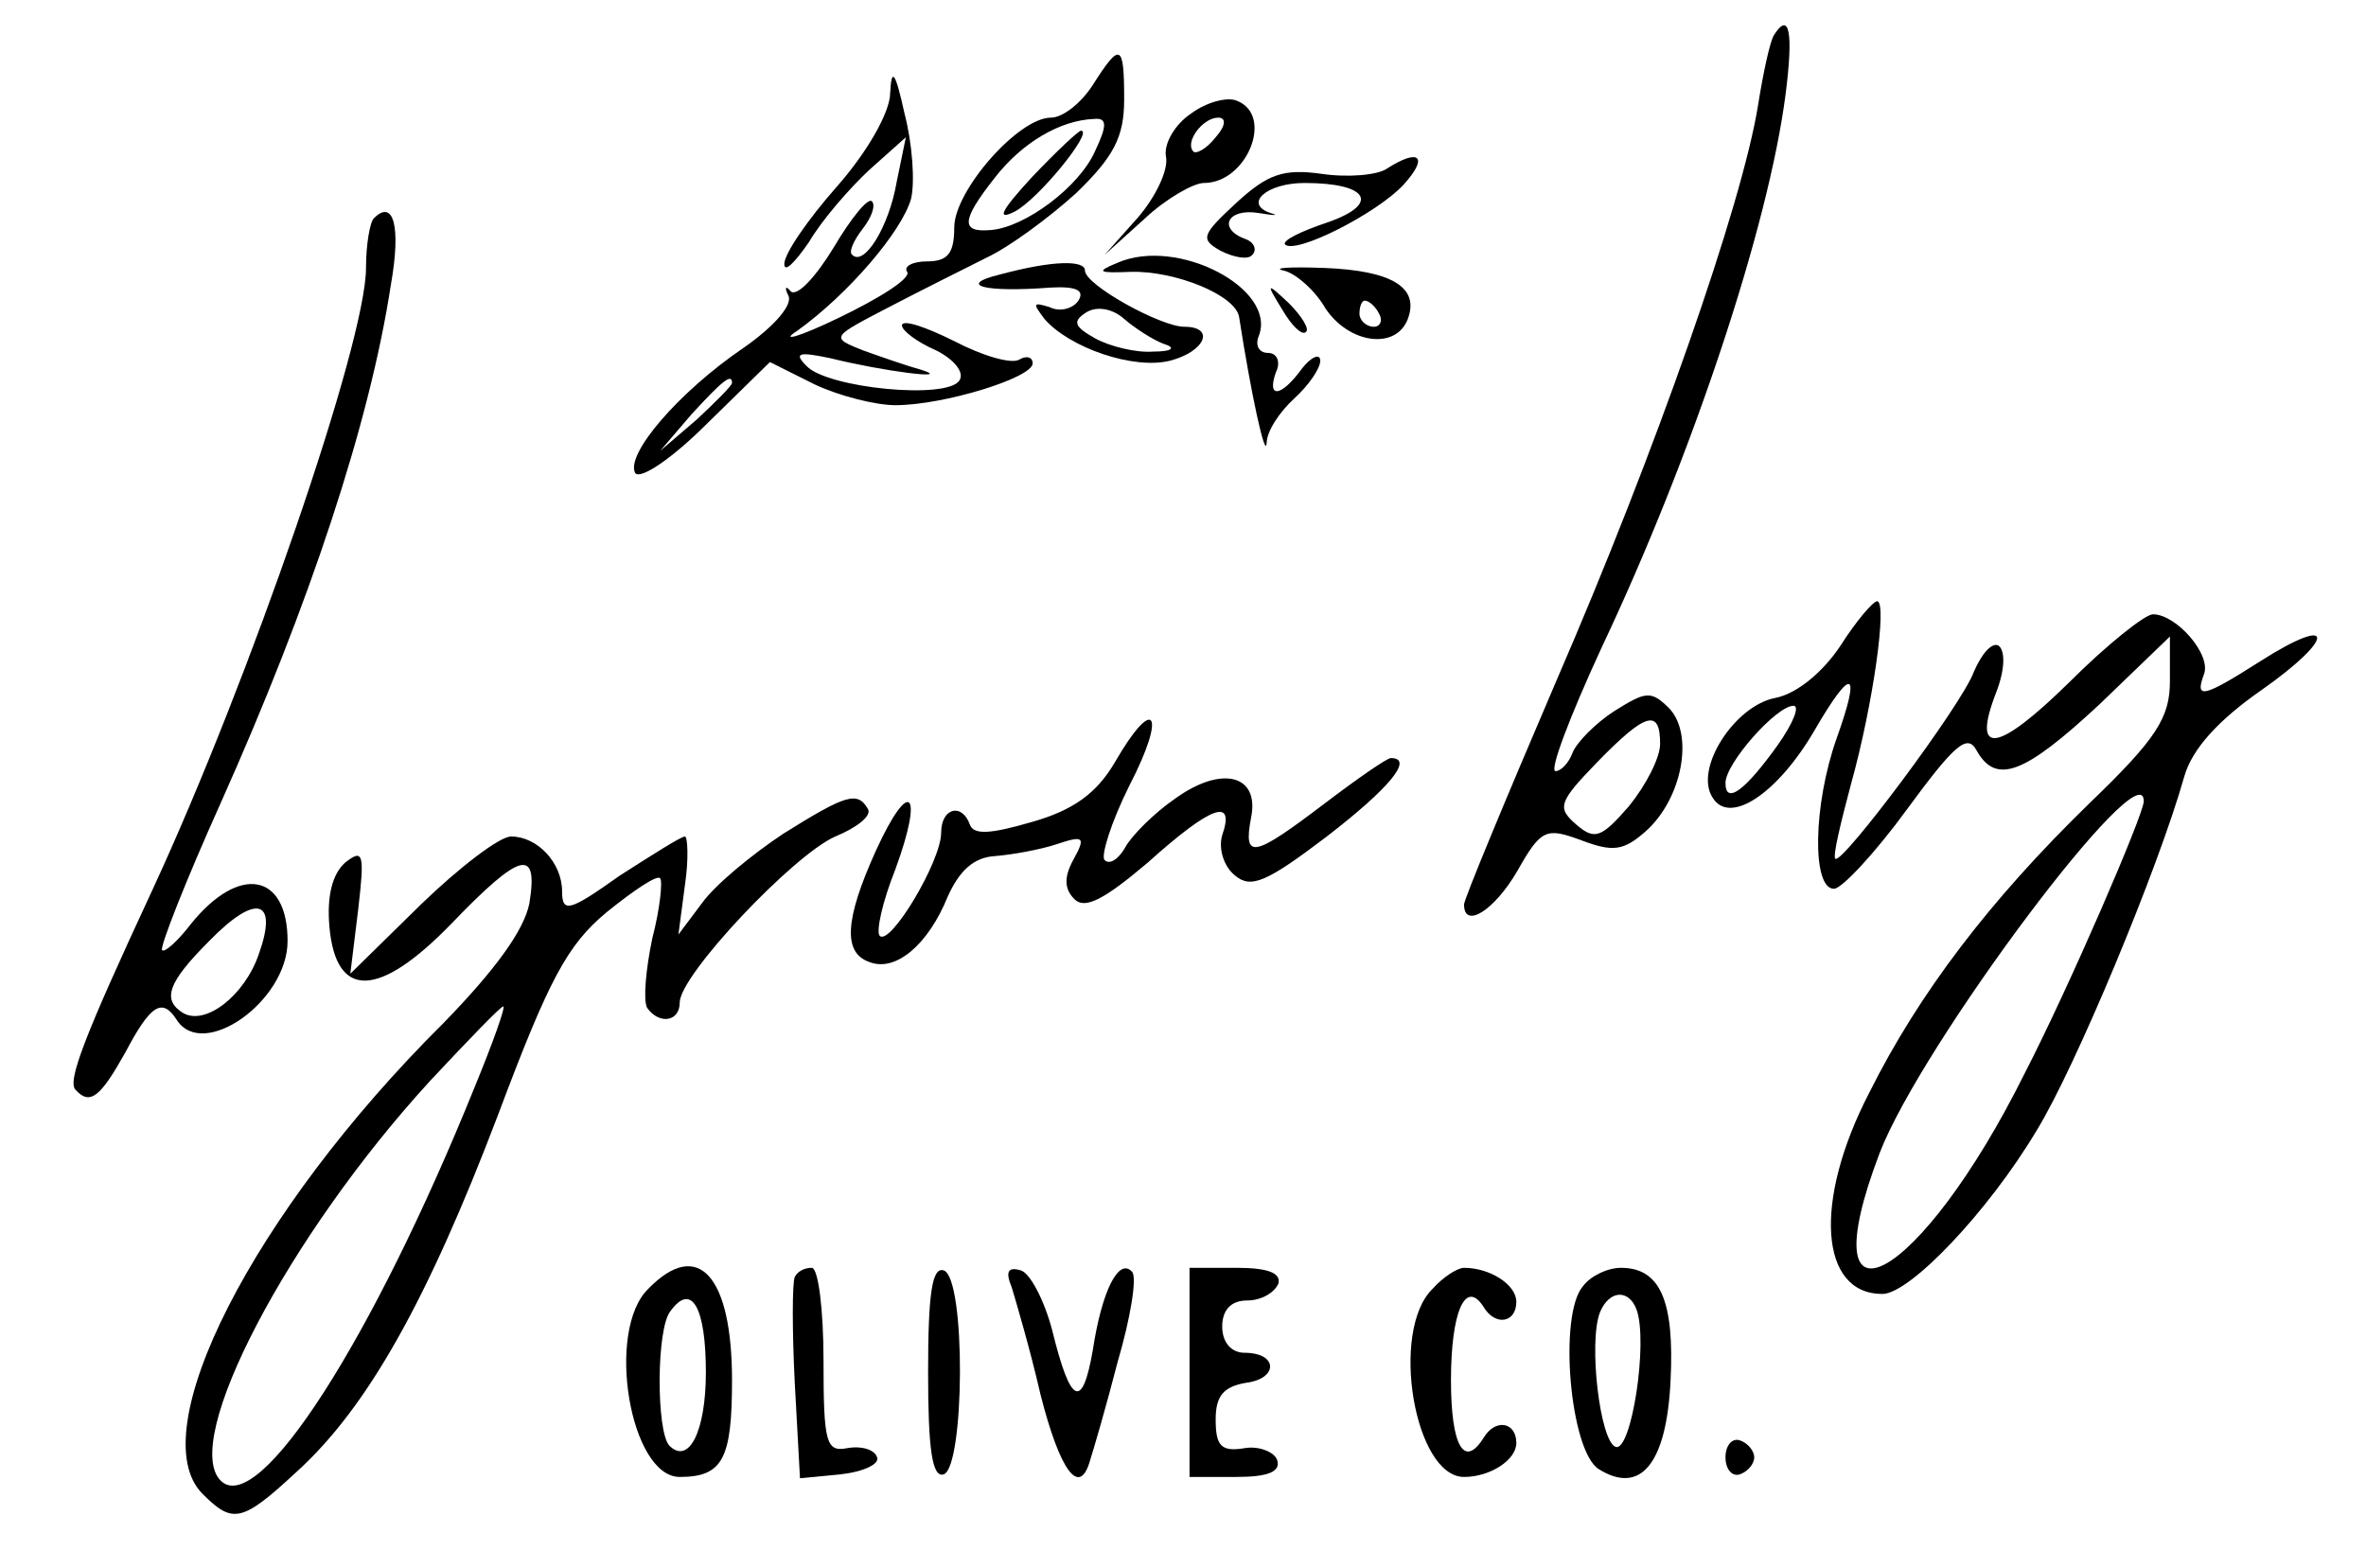 <?xml version="1.0" standalone="no"?>
<!DOCTYPE svg PUBLIC "-//W3C//DTD SVG 20010904//EN"
 "http://www.w3.org/TR/2001/REC-SVG-20010904/DTD/svg10.dtd">
<svg version="1.0" xmlns="http://www.w3.org/2000/svg"
 width="181pt" height="120pt" viewBox="0 0 181 120"
 preserveAspectRatio="xMidYMid meet">
<g transform="translate(0,120) scale(0.1,-0.1)"
fill="#000000" stroke="none">
<path d="M1357 1173 c-3 -5 -8 -28 -12 -53 -12 -76 -79 -267 -154 -440 -39
-91 -71 -168 -71 -172 0 -19 23 -5 41 26 18 32 22 33 49 23 24 -9 32 -8 49 7
28 25 37 74 18 94 -14 14 -18 13 -42 -2 -14 -9 -29 -24 -32 -32 -3 -8 -9 -14
-13 -14 -5 0 11 42 35 94 70 148 128 323 141 424 6 47 3 64 -9 45z m-87 -542
c0 -11 -11 -32 -24 -48 -21 -24 -26 -26 -40 -14 -15 13 -14 17 16 48 37 38 48
41 48 14z"/>
<path d="M836 1135 c-9 -14 -23 -25 -32 -25 -25 0 -74 -56 -74 -84 0 -20 -5
-26 -21 -26 -11 0 -18 -4 -15 -8 3 -5 -21 -20 -52 -35 -31 -15 -46 -19 -32
-10 39 28 80 76 87 101 3 13 1 42 -5 65 -7 32 -10 36 -11 16 0 -15 -18 -46
-41 -72 -22 -25 -40 -51 -40 -59 0 -7 8 1 19 17 10 17 31 41 46 55 l28 25 -7
-34 c-6 -35 -25 -65 -34 -56 -3 2 1 11 8 20 7 9 10 18 7 21 -3 3 -16 -13 -29
-35 -14 -23 -28 -38 -33 -34 -4 5 -5 3 -2 -3 4 -7 -11 -24 -34 -40 -50 -34
-91 -82 -83 -96 4 -5 28 11 55 38 l48 47 34 -17 c19 -9 47 -16 62 -16 37 0
105 21 105 32 0 5 -5 6 -10 3 -6 -4 -29 3 -50 14 -22 11 -40 17 -40 12 0 -4
12 -13 26 -19 14 -7 22 -17 18 -23 -9 -15 -101 -6 -117 11 -10 10 -6 11 18 6
40 -10 95 -17 70 -9 -11 3 -31 10 -45 15 -25 10 -24 10 20 33 25 13 59 30 75
38 17 8 47 30 68 49 29 28 37 43 37 72 0 43 -3 44 -24 11z m2 -50 c-12 -28
-54 -59 -80 -61 -23 -2 -23 7 3 40 21 27 50 44 76 45 10 1 10 -5 1 -24z m-278
-178 c0 -2 -12 -14 -27 -28 l-28 -24 24 28 c23 25 31 32 31 24z"/>
<path d="M789 1064 c-23 -25 -27 -33 -13 -26 18 9 61 62 51 62 -2 0 -19 -16
-38 -36z"/>
<path d="M911 1113 c-12 -8 -21 -23 -19 -33 2 -10 -8 -31 -22 -47 l-25 -28 31
28 c16 15 37 27 45 27 33 0 54 52 25 63 -7 3 -23 -1 -35 -10z m19 -18 c-7 -9
-15 -13 -17 -11 -7 7 7 26 19 26 6 0 6 -6 -2 -15z"/>
<path d="M1061 1071 c-7 -5 -30 -7 -50 -4 -29 4 -41 0 -65 -22 -27 -25 -28
-28 -12 -37 10 -5 21 -7 24 -3 4 4 1 10 -5 12 -22 8 -14 24 10 20 12 -2 16 -2
9 0 -21 7 -3 23 26 23 49 0 58 -16 18 -30 -21 -7 -35 -14 -33 -17 8 -8 71 24
91 46 19 21 12 28 -13 12z"/>
<path d="M286 1033 c-3 -3 -6 -20 -6 -38 0 -57 -89 -315 -163 -475 -53 -114
-66 -148 -59 -154 11 -12 19 -5 38 29 19 36 28 42 39 25 20 -32 85 14 85 60 0
52 -37 59 -74 13 -10 -13 -20 -22 -22 -20 -2 2 18 53 45 113 68 152 114 291
130 396 8 45 2 66 -13 51z m-88 -563 c-11 -32 -41 -55 -58 -45 -16 10 -12 23
20 55 36 37 53 32 38 -10z"/>
<path d="M855 999 c-17 -7 -15 -8 10 -7 34 1 81 -18 83 -35 9 -58 20 -109 21
-96 0 9 10 24 21 34 11 10 20 23 20 29 0 6 -7 3 -14 -6 -16 -22 -27 -23 -20
-3 4 8 1 15 -6 15 -7 0 -10 6 -7 13 14 36 -62 76 -108 56z"/>
<path d="M765 990 c-33 -8 -13 -14 39 -10 19 1 26 -2 21 -10 -4 -6 -14 -9 -22
-5 -13 4 -13 3 -4 -9 19 -22 68 -39 96 -32 27 7 35 26 11 26 -18 0 -76 32 -76
43 0 8 -24 8 -65 -3z m125 -53 c10 -3 7 -6 -8 -6 -13 -1 -33 4 -44 10 -16 9
-18 13 -7 20 8 5 20 3 29 -5 8 -7 22 -16 30 -19z"/>
<path d="M982 993 c9 -2 24 -15 32 -29 18 -27 54 -32 63 -8 9 24 -12 37 -64
39 -27 1 -40 0 -31 -2z m73 -33 c3 -5 1 -10 -4 -10 -6 0 -11 5 -11 10 0 6 2
10 4 10 3 0 8 -4 11 -10z"/>
<path d="M981 963 c7 -12 15 -20 18 -17 3 2 -3 12 -13 22 -17 16 -18 16 -5 -5z"/>
<path d="M1408 706 c-14 -21 -34 -37 -50 -40 -31 -6 -62 -54 -48 -76 13 -22
50 3 78 51 29 50 36 47 17 -6 -18 -51 -19 -115 -2 -115 6 0 32 28 56 61 36 49
46 58 53 45 15 -27 37 -18 94 35 l54 52 0 -34 c0 -28 -10 -44 -62 -94 -76 -74
-130 -145 -168 -221 -43 -83 -38 -154 10 -154 21 0 81 63 118 125 29 47 93
200 113 271 6 21 26 43 59 66 57 40 57 59 -1 22 -44 -28 -50 -29 -43 -10 6 15
-21 46 -39 46 -6 0 -35 -23 -64 -52 -55 -54 -75 -57 -56 -8 7 18 7 32 2 36 -5
3 -13 -6 -19 -20 -9 -25 -101 -148 -106 -143 -2 2 4 27 12 57 17 61 28 140 20
140 -3 0 -16 -15 -28 -34z m-48 -76 c-25 -35 -40 -46 -40 -29 0 15 39 59 52
59 5 0 0 -13 -12 -30z m280 -43 c0 -10 -57 -142 -91 -208 -80 -161 -167 -208
-111 -61 32 83 202 310 202 269z"/>
<path d="M853 617 c-14 -24 -32 -37 -64 -46 -31 -9 -44 -10 -47 -2 -6 17 -22
13 -22 -6 0 -22 -39 -87 -47 -79 -3 3 2 26 12 51 22 60 11 71 -15 14 -24 -53
-25 -78 -5 -85 20 -8 45 13 60 50 9 20 20 30 36 31 13 1 35 5 47 9 21 7 23 6
13 -12 -7 -13 -7 -22 1 -30 8 -8 23 0 56 28 49 44 67 50 57 21 -3 -10 1 -24
10 -31 12 -10 24 -5 70 30 48 37 67 60 49 60 -3 0 -26 -16 -51 -35 -54 -41
-62 -43 -56 -11 7 33 -22 41 -58 15 -16 -11 -33 -28 -38 -37 -5 -9 -12 -14
-16 -10 -3 3 5 29 19 57 29 56 19 70 -11 18z"/>
<path d="M599 562 c-24 -16 -52 -39 -62 -53 l-18 -24 5 38 c3 20 2 37 0 37 -3
0 -25 -14 -50 -30 -38 -27 -44 -29 -44 -12 0 22 -19 42 -39 42 -9 0 -40 -24
-69 -52 l-54 -53 6 49 c5 43 4 47 -10 36 -10 -9 -14 -26 -12 -49 5 -56 38 -55
94 3 52 54 66 58 59 15 -4 -21 -27 -52 -66 -92 -146 -145 -231 -313 -184 -360
23 -23 30 -22 72 17 54 49 100 131 154 273 39 104 53 130 83 155 21 17 39 29
41 26 2 -2 0 -23 -6 -46 -5 -24 -7 -47 -4 -53 9 -13 25 -11 25 4 0 21 87 113
119 127 17 7 28 16 25 21 -8 14 -17 11 -65 -19z m-236 -194 c-78 -193 -165
-329 -194 -301 -31 30 51 187 160 306 29 31 54 57 56 57 2 0 -8 -28 -22 -62z"/>
<path d="M496 214 c-33 -32 -14 -144 24 -144 33 0 40 14 40 74 0 80 -26 109
-64 70z m44 -64 c0 -45 -13 -71 -28 -56 -10 11 -10 90 1 103 16 22 27 3 27
-47z"/>
<path d="M608 223 c-2 -5 -2 -41 0 -81 l4 -73 31 3 c18 2 30 8 28 13 -2 6 -12
9 -23 7 -16 -3 -18 4 -18 67 0 39 -4 71 -9 71 -6 0 -11 -3 -13 -7z"/>
<path d="M710 150 c0 -58 3 -81 12 -78 16 6 17 150 0 156 -9 3 -12 -18 -12
-78z"/>
<path d="M774 215 c3 -10 14 -47 22 -82 15 -59 30 -79 38 -50 2 6 12 40 21 75
10 34 15 65 11 69 -10 11 -23 -14 -30 -60 -8 -46 -17 -42 -31 15 -6 23 -17 44
-24 46 -10 3 -12 -1 -7 -13z"/>
<path d="M910 150 l0 -80 36 0 c24 0 34 4 31 13 -2 6 -14 11 -25 9 -18 -3 -22
2 -22 22 0 18 6 25 23 28 25 3 25 23 -1 23 -10 0 -17 8 -17 20 0 13 7 20 19
20 11 0 21 6 24 13 2 8 -8 12 -32 12 l-36 0 0 -80z"/>
<path d="M1096 214 c-33 -32 -14 -144 24 -144 20 0 40 13 40 26 0 16 -16 19
-25 4 -15 -24 -25 -6 -25 44 0 52 11 78 25 56 9 -15 25 -12 25 4 0 13 -20 26
-40 26 -5 0 -16 -7 -24 -16z"/>
<path d="M1211 216 c-19 -22 -10 -126 12 -140 32 -20 52 4 55 68 3 61 -8 86
-38 86 -10 0 -23 -6 -29 -14z m41 -18 c9 -25 -4 -109 -16 -105 -12 4 -21 80
-12 103 7 17 22 18 28 2z"/>
<path d="M1320 85 c0 -9 5 -15 11 -13 6 2 11 8 11 13 0 5 -5 11 -11 13 -6 2
-11 -4 -11 -13z"/>
</g>
</svg>

